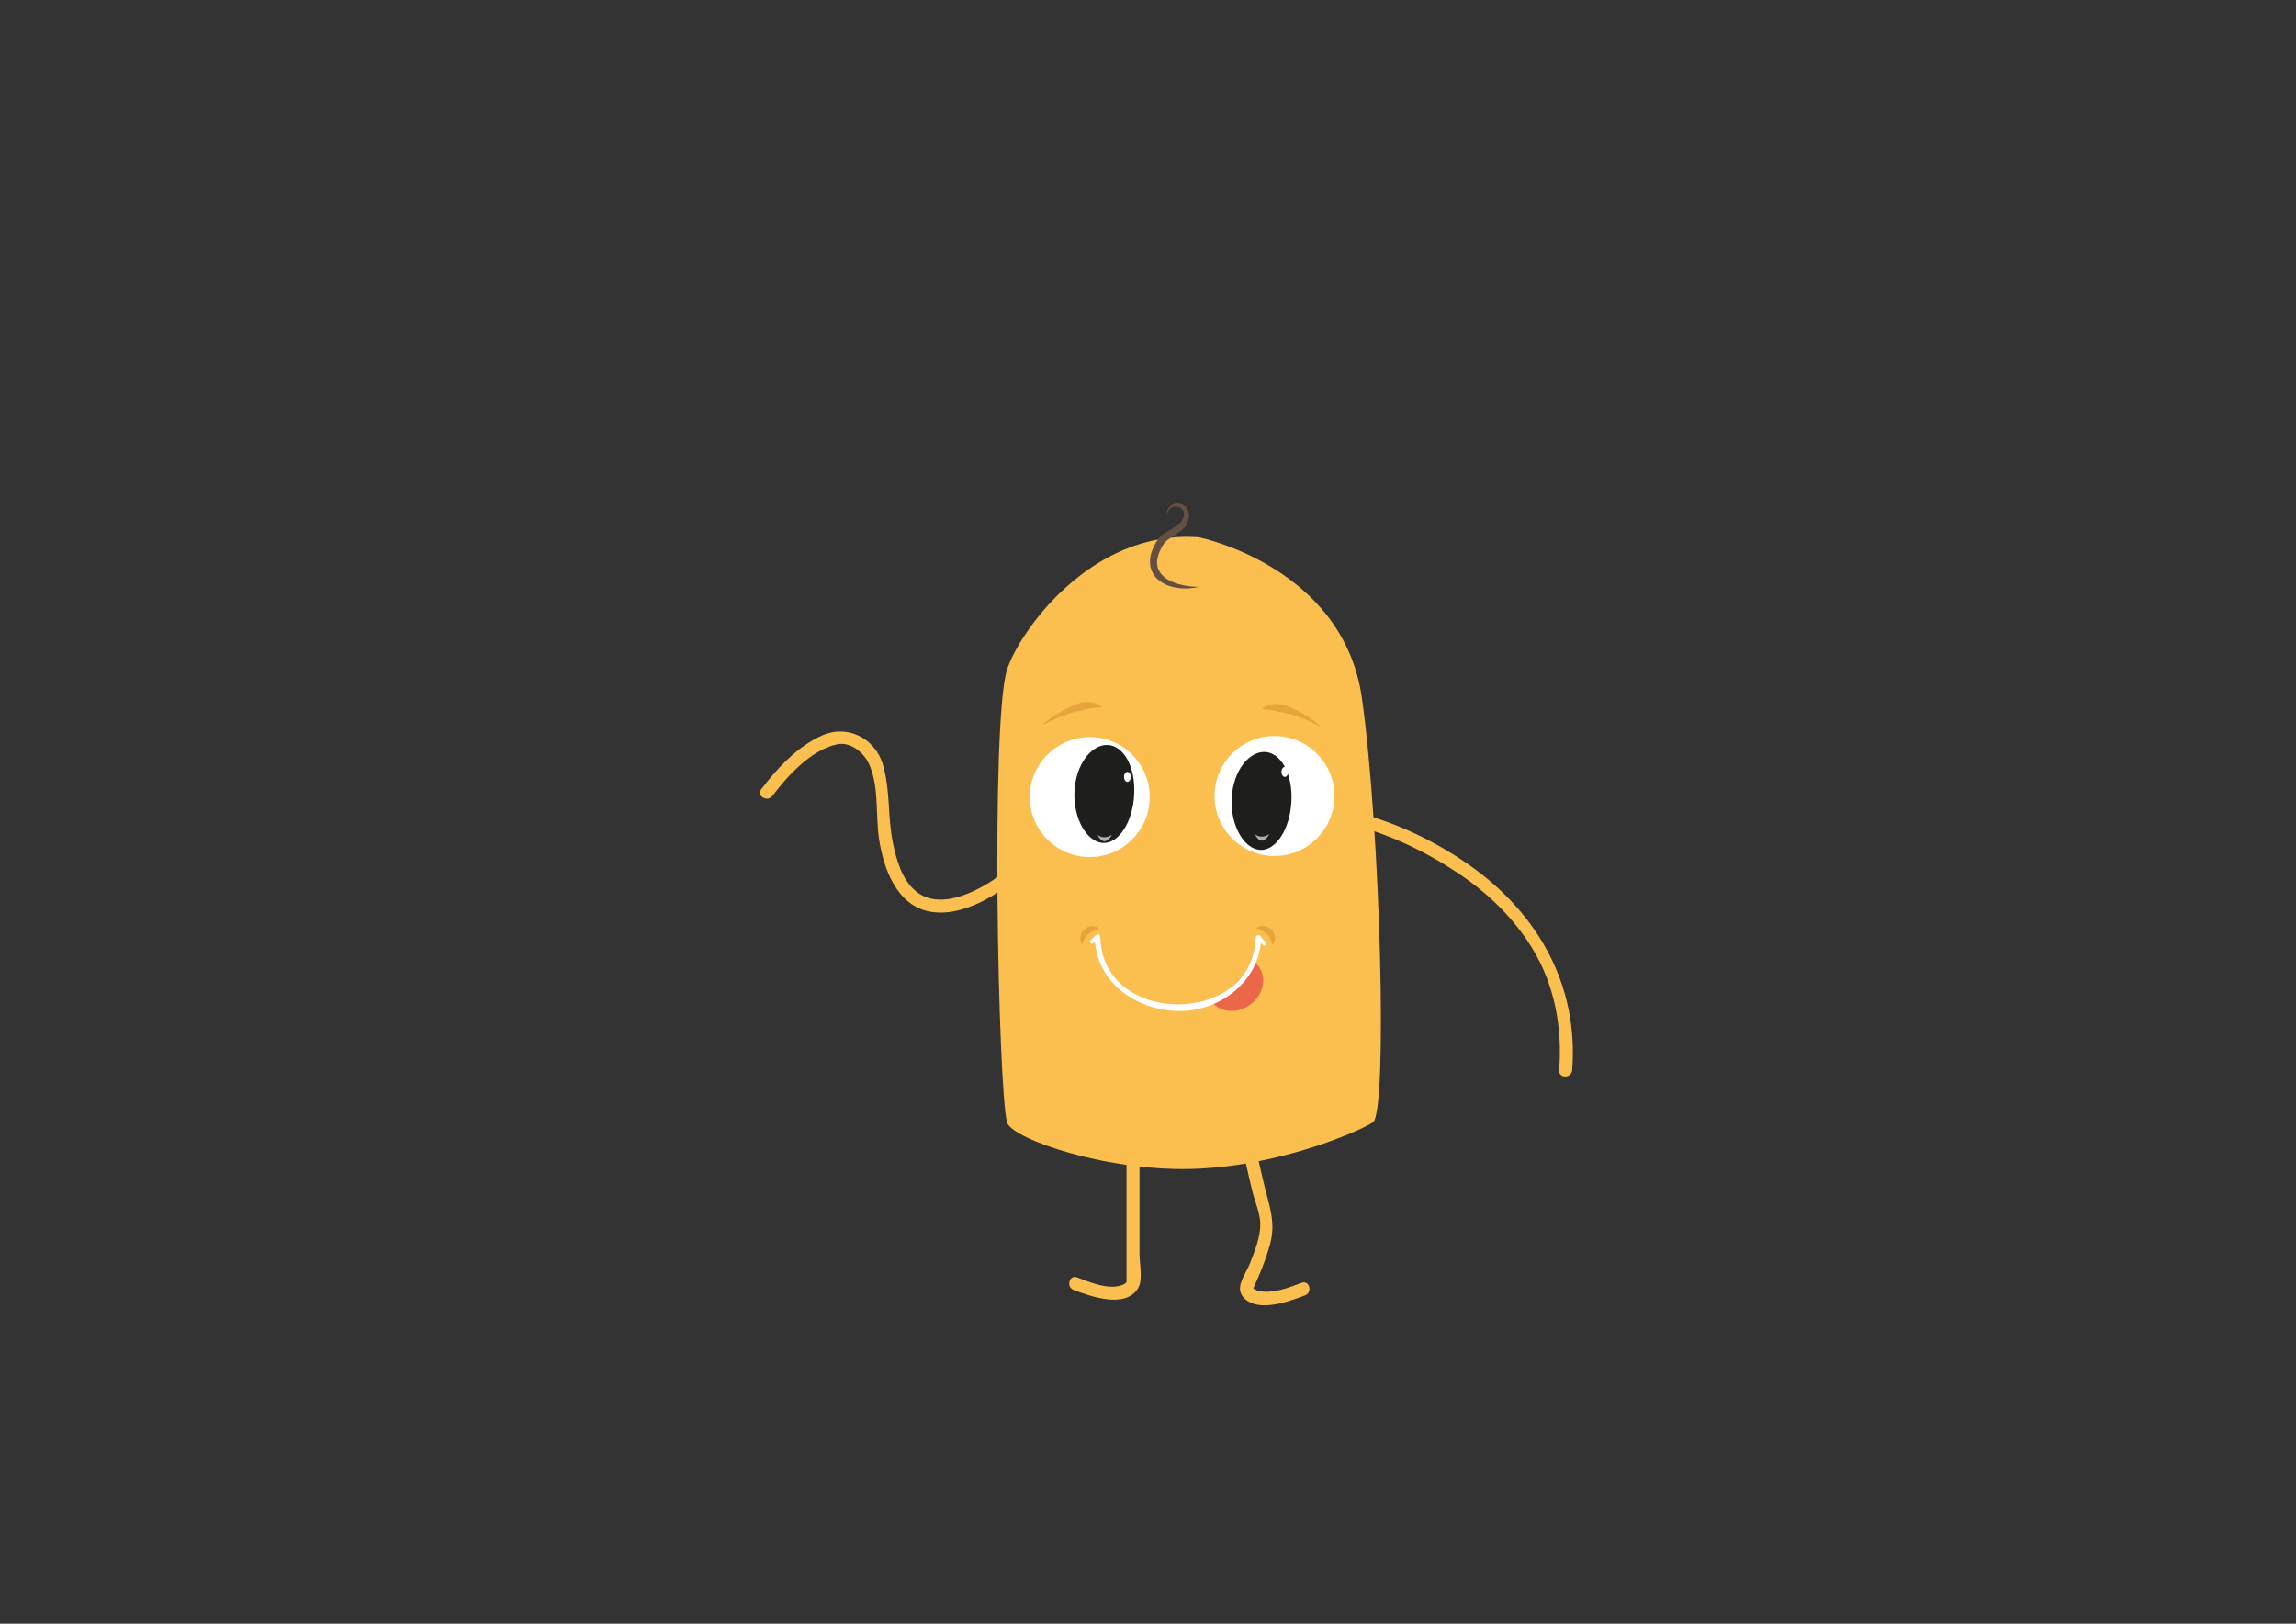 <?xml version="1.0" encoding="utf-8"?>
<!-- Generator: Adobe Illustrator 16.0.0, SVG Export Plug-In . SVG Version: 6.00 Build 0)  -->
<!DOCTYPE svg PUBLIC "-//W3C//DTD SVG 1.1//EN" "http://www.w3.org/Graphics/SVG/1.1/DTD/svg11.dtd">
<svg version="1.1" id="Layer_1" xmlns="http://www.w3.org/2000/svg" xmlns:xlink="http://www.w3.org/1999/xlink" x="0px" y="0px"
	 width="841.89px" height="595.28px" viewBox="0 0 841.89 595.28" enable-background="new 0 0 841.89 595.28" xml:space="preserve">
<rect x="0" y="0" width="841.89" height="595.28" fill="#333333" stroke="none"/>
<path fill="#FBBF4F" d="M503.481,411.406c-2.666,2.109-31.207,15.44-63.848,17.047c-32.64,1.607-68.87-10.89-70.402-17.047
	c-3.266-13.122-5.955-146.676,0-165.817c4.146-13.324,30.514-51.631,70.432-48.616c0,0,52.888,10.733,59.72,58.959
	C506.206,304.107,508.847,407.166,503.481,411.406z"/>
<g>
	<g>
		<path fill="#FBBF4F" d="M368.226,319.697c-7.373,5.798-22.82,14.895-32.338,7.091c-5.22-4.279-7.19-11.569-8.498-17.877
			c-1.967-9.487-0.876-19.397-3.686-28.726c-2.854-9.472-12.863-14.657-22.086-10.628c-9.084,3.97-16.602,12.014-22.507,19.811
			c-1.86,2.455,2.288,4.829,4.121,2.408c5.44-7.181,14.113-16.907,23.765-18.913c4.605-0.957,9.354,2.71,11.313,6.543
			c4.164,8.146,2.668,19.064,3.973,27.907c1.65,11.188,6.605,25.138,19.408,27.026c10.514,1.551,21.928-4.99,29.91-11.268
			C374.019,321.171,370.616,317.817,368.226,319.697L368.226,319.697z"/>
	</g>
</g>
<g>
	<g>
		<path fill="#FBBF4F" d="M495.169,302.237c14.088,3.37,27.809,10.07,39.779,18.082c10.662,7.136,20.049,16.247,26.799,27.195
			c8.313,13.481,11.174,29.184,9.957,44.842c-0.238,3.071,4.537,3.048,4.773,0c2.393-30.793-12.248-57.012-36.928-74.643
			c-12.68-9.059-27.879-16.435-43.111-20.08C493.446,296.918,492.177,301.521,495.169,302.237L495.169,302.237z"/>
	</g>
</g>
<g>
	<g>
		<path fill="#FBBF4F" d="M413.065,412.658c0,13.402,0,26.805,0,40.206c0,5.801,0,11.601,0,17.4c0,0.882,0.325-0.771,0.104-0.357
			c-0.223,0.415-0.871,0.882-1.488,1.131c-5.109,2.056-12.02-0.934-16.732-2.719c-2.885-1.092-4.119,3.524-1.27,4.604
			c6.113,2.313,18.93,7.004,23.611-0.606c1.852-3.012,0.549-9.23,0.549-12.494c0-15.722,0-31.443,0-47.164
			C417.839,409.58,413.065,409.58,413.065,412.658L413.065,412.658z"/>
	</g>
</g>
<circle fill="#FFFFFF" cx="467.328" cy="291.83" r="21.993"/>
<path fill="#1E1E1C" d="M473.532,293.751c-0.491,10.137-5.609,18.124-11.43,17.844c-5.826-0.281-10.959-8.766-10.468-18.902
	s6.382-17.298,12.204-17.015C469.661,275.958,474.022,283.615,473.532,293.751z"/>
<ellipse fill="#FFFFFF" cx="471.125" cy="282.989" rx="1.235" ry="1.833"/>
<path opacity="0.65" fill="#FFFFFF" d="M460.155,305.791c0,0,2.03,2.104,5.279,0C465.435,305.791,462.726,311.186,460.155,305.791z"
	/>
<circle fill="#FFFFFF" cx="399.594" cy="292.221" r="21.992"/>
<path fill="#1E1E1C" d="M415.88,291.191c-0.492,10.136-5.609,18.123-11.434,17.843c-5.824-0.283-10.955-8.767-10.467-18.904
	c0.492-10.136,6.385-17.295,12.206-17.014C412.009,273.396,416.37,281.055,415.88,291.191z"/>
<path opacity="0.65" fill="#FFFFFF" d="M402.444,306.02c0,0,2.031,2.104,5.279,0C407.724,306.02,405.018,311.416,402.444,306.02z"/>
<g>
	<path fill="#E5A53B" d="M382.626,265.372c1.455-1.243,3.023-2.334,4.626-3.395c1.616-1.036,3.304-1.978,5.083-2.777
		c1.767-0.793,3.594-1.723,5.654-1.818c1.018-0.065,2.063,0.003,3.076,0.253c1.008,0.249,2.001,0.689,2.758,1.408l-0.102,0.254
		c-1.985,0.047-3.625,0.373-5.346,0.785c-1.686,0.446-3.5,0.613-5.266,1.157c-1.754,0.548-3.496,1.211-5.221,1.943
		c-1.734,0.715-3.429,1.544-5.107,2.414L382.626,265.372z"/>
</g>
<g>
	<g>
		<path fill="#FFFFFF" d="M461.063,344.335c0.298,0.273,0.59,0.553,0.877,0.836c0.24,0.235,0.477,0.476,0.703,0.724
			c0.045,0.048,0.24,0.277,0.203,0.229c0.135,0.175,0.105,0.336,0.054-0.078c0.049,0.387,0.288,0.716,0.716,0.716
			c0.354,0,0.766-0.327,0.716-0.716c-0.083-0.655-0.646-1.145-1.087-1.596c-0.378-0.387-0.77-0.761-1.168-1.126
			C461.397,342.7,460.382,343.71,461.063,344.335L461.063,344.335z"/>
	</g>
</g>
<g>
	<g>
		<path fill="#FFFFFF" d="M400.88,345.783c0.273-0.297,0.553-0.589,0.836-0.876c0.235-0.24,0.475-0.476,0.725-0.702
			c0.048-0.044,0.277-0.24,0.229-0.203c0.174-0.134,0.336-0.105-0.078-0.054c0.387-0.049,0.716-0.288,0.716-0.716
			c0-0.354-0.327-0.766-0.716-0.716c-0.655,0.083-1.146,0.646-1.596,1.086c-0.387,0.379-0.762,0.771-1.127,1.169
			C399.245,345.45,400.255,346.465,400.88,345.783L400.88,345.783z"/>
	</g>
</g>
<g>
	<path fill="#E5A53B" d="M484.011,266.337c-1.679-0.87-3.374-1.699-5.108-2.414c-1.724-0.732-3.466-1.396-5.22-1.943
		c-1.766-0.544-3.582-0.712-5.266-1.158c-1.723-0.411-3.361-0.737-5.348-0.784l-0.1-0.254c0.756-0.72,1.748-1.16,2.756-1.408
		c1.016-0.25,2.061-0.318,3.078-0.254c2.061,0.097,3.887,1.026,5.654,1.819c1.778,0.8,3.467,1.741,5.083,2.777
		c1.603,1.061,3.171,2.151,4.626,3.395L484.011,266.337z"/>
</g>
<g>
	<path fill="#EB6749" d="M444.131,367.054c3.065,4.218,9.446,4.794,14.267,1.291c4.822-3.503,6.241-9.751,3.176-13.969l-1.309-1.522
		C460.265,352.854,447.729,367.25,444.131,367.054z"/>
</g>
<g>
	<path fill="#644F43" d="M427.966,188.576c-0.038-0.569,0.006-1.167,0.209-1.741c0.207-0.57,0.586-1.101,1.093-1.495
		c1.022-0.801,2.458-0.972,3.728-0.586c1.277,0.377,2.43,1.478,2.809,2.871c0.402,1.392,0.079,2.79-0.391,3.965
		c-0.068,0.16-0.109,0.268-0.207,0.468c-0.067,0.131-0.113,0.239-0.223,0.42c-0.197,0.342-0.387,0.588-0.603,0.862
		c-0.433,0.52-0.924,0.949-1.415,1.338c-0.988,0.767-2.001,1.361-2.939,1.966c-0.934,0.602-1.826,1.175-2.525,1.853
		c-0.35,0.337-0.65,0.693-0.895,1.071c-0.104,0.155-0.288,0.471-0.412,0.685l-0.374,0.687c-1.014,1.852-1.675,3.872-1.53,5.784
		c0.053,0.954,0.329,1.871,0.805,2.705c0.484,0.827,1.157,1.577,1.954,2.225c1.616,1.276,3.67,2.137,5.81,2.669
		c2.146,0.564,4.404,0.781,6.699,0.849c-2.237,0.534-4.582,0.689-6.93,0.471c-2.334-0.254-4.721-0.872-6.824-2.263
		c-1.049-0.686-2.02-1.577-2.738-2.69c-0.725-1.104-1.198-2.403-1.348-3.721c-0.279-2.67,0.585-5.165,1.695-7.309
		c0.143-0.267,0.302-0.537,0.46-0.806c0.169-0.275,0.272-0.451,0.485-0.771c0.385-0.573,0.839-1.08,1.318-1.525
		c0.968-0.883,2.009-1.547,3.023-2.12c2.021-1.14,3.973-2.082,4.784-3.727c0.464-0.881,0.713-1.826,0.587-2.679
		c-0.11-0.853-0.689-1.623-1.553-2.034c-0.848-0.43-1.939-0.482-2.842-0.026C428.759,186.411,428.144,187.443,427.966,188.576z"/>
</g>
<ellipse fill="#FFFFFF" cx="413.391" cy="284.822" rx="1.235" ry="1.832"/>
<g>
	<g>
		<path fill="#FFFFFF" d="M460.411,343.829c-0.91,32.516-56.024,32.516-56.934,0c-0.037-1.316-2.083-1.32-2.047,0
			c0.457,16.323,15.176,26.497,30.514,26.825c15.336,0.329,30.068-10.984,30.512-26.825
			C462.493,342.509,460.448,342.513,460.411,343.829L460.411,343.829z"/>
	</g>
</g>
<g>
	<path fill="#E5A53B" d="M466.491,346.448c1.479-1.407,1.379-3.914-0.23-5.606c-1.607-1.691-4.104-1.923-5.586-0.516
		C460.675,340.326,466.415,341.894,466.491,346.448z"/>
</g>
<g>
	<path fill="#E5A53B" d="M397.007,346.361c-1.41-1.473-1.191-3.973,0.493-5.587c1.686-1.613,4.19-1.729,5.606-0.256
		C403.106,340.519,397.298,341.819,397.007,346.361z"/>
</g>
<g>
	<g>
		<path fill="#FBBF4F" d="M454.458,415.28c1.463,7.206,3.033,14.396,4.773,21.54c0.904,3.721,2.768,7.79,2.881,11.621
			c0.148,4.964-2.031,10.222-3.787,14.771c-1.438,3.726-5.572,8.505-2.588,12.194c5.039,6.23,17.158,1.637,22.795-0.497
			c2.85-1.079,1.615-5.695-1.27-4.604c-4.762,1.804-10.354,4.006-15.551,3.056c-1.292-0.235-2.686-1.483-2.645-1.365
			c0.525,1.509-0.48,2.34,0.557,0.153c0.672-1.417,1.301-2.853,1.918-4.293c1.646-3.845,3.095-7.765,4.189-11.803
			c2.137-7.895-0.309-13.97-2.169-21.613c-1.649-6.774-3.115-13.598-4.503-20.43C458.448,410.996,453.848,412.275,454.458,415.28
			L454.458,415.28z"/>
	</g>
</g>
</svg>
